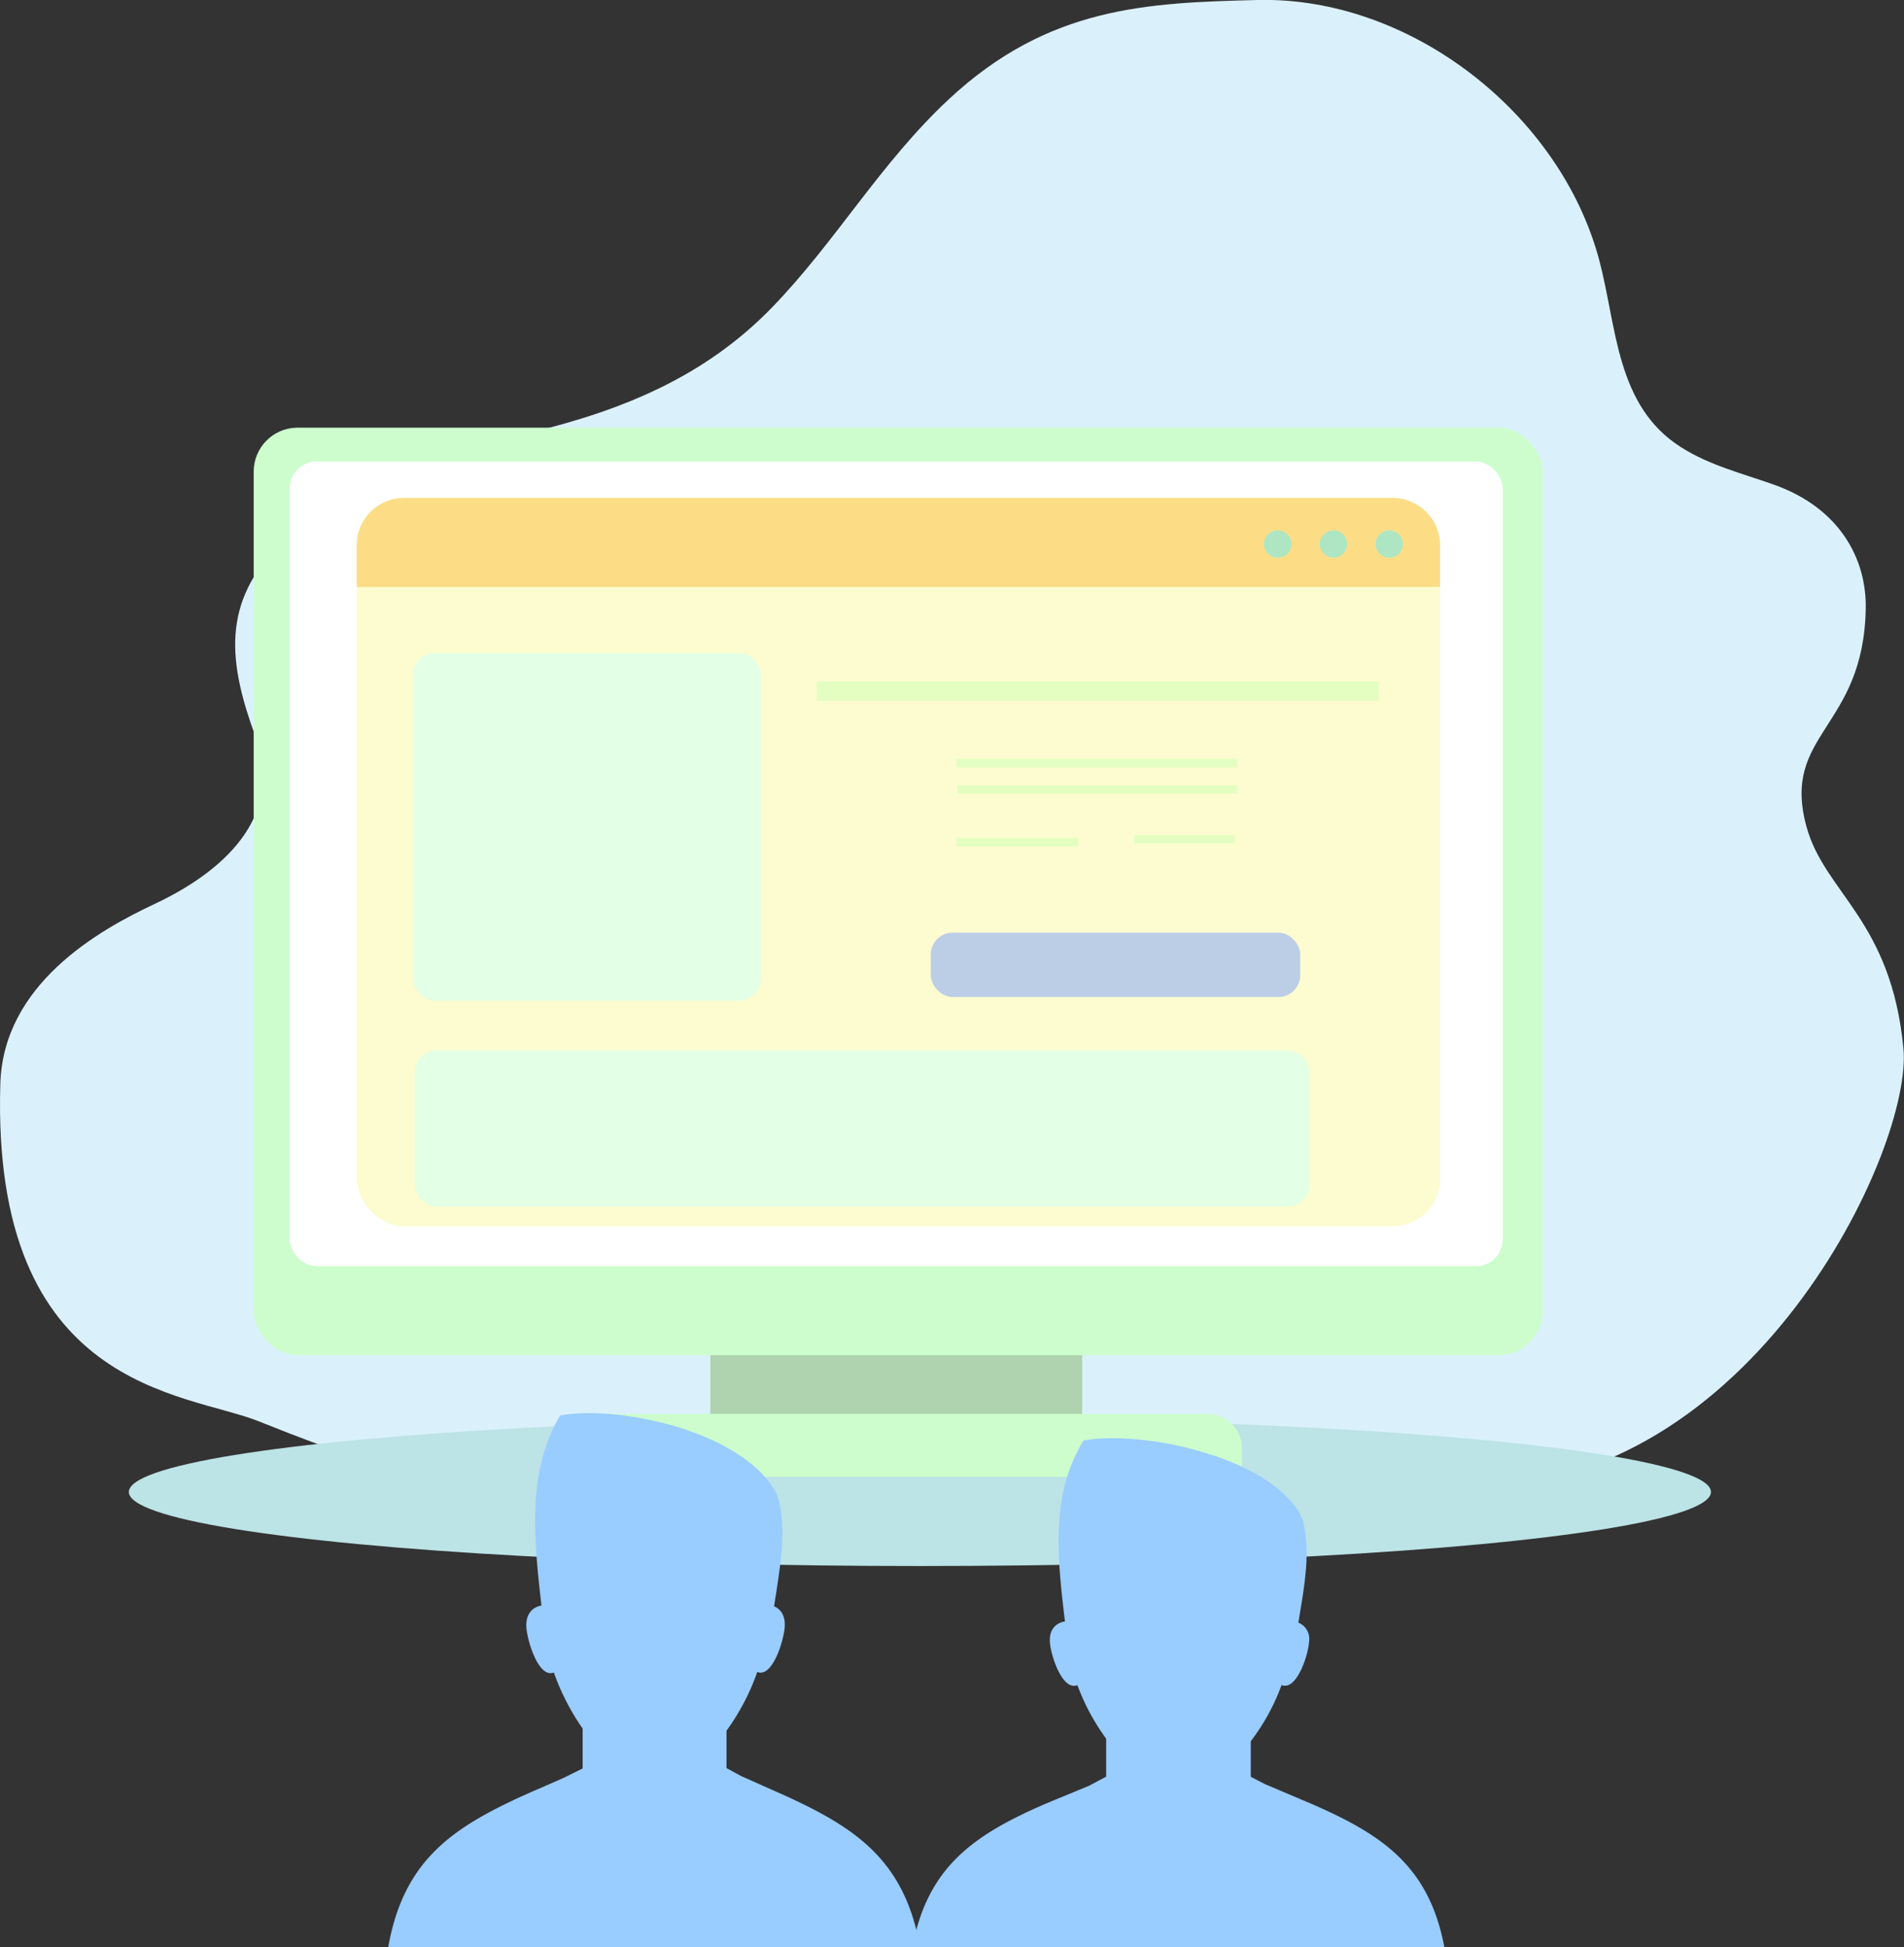 <svg xmlns="http://www.w3.org/2000/svg" viewBox="0 0 407.08 416.25"><rect x="0" y="0" width="407.08" height="416.25" fill="#333333" stroke="none"/><title>media-exp</title><g id="Capa_2" data-name="Capa 2"><g id="OBJECTS"><path d="M386.27,176.85c-5.61-20.14,12.23-20.92,12.63-46.87.16-10.61-5.65-21.42-19.64-26.38-6.88-2.44-13.73-4.11-19.85-8-13.94-8.83-13.69-25.63-17.49-40C333.55,24.2,301.41-.79,268.87,0c-23.46.59-44.66,1.3-66,21.21-14.63,13.62-24.14,30.39-37.73,44.43-14.39,14.87-31.92,22-51.6,26.79C94.87,97,74.62,102.35,60.37,115.9,47,128.64,48.93,142,54.67,157.59c6.33,17.24-7.4,29-21.71,35.69C20.91,198.94.73,210.43.07,231.64c-2,65.67,39.67,65.94,55.23,72.18,143.07,57.42,198,13.13,258.65,14,60.48.89,95.14-72.24,93-93.78C404.32,196.72,390.19,190.91,386.27,176.85Z" style="fill:#daf1fc"/><ellipse cx="196.68" cy="318.93" rx="169.13" ry="15.83" style="fill:#bce3e6"/><rect x="151.87" y="282.72" width="79.5" height="21.39" style="fill:#aed3ae"/><rect x="54.24" y="91.42" width="275.6" height="198.28" rx="9.39" ry="9.39" style="fill:#cdfdcd"/><rect x="61.93" y="98.65" width="259.37" height="172.02" rx="5.77" ry="5.77" style="fill:#fff"/><path d="M125,302.24h133.2a7.32,7.32,0,0,1,7.32,7.32v6.16a0,0,0,0,1,0,0H117.69a0,0,0,0,1,0,0v-6.16A7.32,7.32,0,0,1,125,302.24Z" style="fill:#cdfdcd"/><rect x="76.26" y="106.44" width="231.64" height="155.7" rx="10.15" ry="10.15" style="fill:#fcfcd0"/><rect x="141.64" y="225.45" width="6.93" height="6.93" style="fill:#ff6764"/><rect x="141.64" y="237.59" width="6.93" height="6.93" style="fill:#ff9c90"/><rect x="150.47" y="240.58" width="21.97" height="3.94" style="fill:#fff"/><rect x="150.47" y="228.44" width="21.97" height="3.94" style="fill:#fff"/><rect x="182.39" y="225.45" width="6.93" height="6.93" style="fill:#ff6764"/><rect x="182.39" y="237.59" width="6.93" height="6.93" style="fill:#ff9c90"/><rect x="191.23" y="240.58" width="21.97" height="3.94" style="fill:#fff"/><rect x="191.23" y="228.44" width="21.97" height="3.94" style="fill:#fff"/><rect x="219.08" y="225.45" width="6.93" height="6.93" style="fill:#ff6764"/><rect x="219.08" y="237.59" width="6.93" height="6.93" style="fill:#ff9c90"/><rect x="227.92" y="240.58" width="14.45" height="3.94" style="fill:#fff"/><rect x="227.92" y="228.44" width="14.45" height="3.94" style="fill:#fff"/><rect x="204.65" y="167.86" width="59.89" height="1.81" style="fill:#e4fec1"/><rect x="174.62" y="145.67" width="120.2" height="4.14" style="fill:#e4fec1"/><rect x="242.5" y="178.48" width="21.53" height="1.81" style="fill:#e4fec1"/><rect x="204.47" y="162.23" width="60.07" height="1.81" style="fill:#e4fec1"/><rect x="204.47" y="179.1" width="26.03" height="1.81" style="fill:#e4fec1"/><path d="M297.74,106.44H86.41a10.15,10.15,0,0,0-10.15,10.15v8.88H307.89v-8.88A10.15,10.15,0,0,0,297.74,106.44Z" style="fill:#fcdd86"/><circle cx="273.17" cy="116.3" r="2.93" style="fill:#aee6c4"/><circle cx="285.1" cy="116.3" r="2.93" style="fill:#aee6c4"/><circle cx="297.03" cy="116.3" r="2.93" style="fill:#aee6c4"/><rect x="88.33" y="139.58" width="74.33" height="74.33" rx="4.67" ry="4.67" style="fill:#e3ffe5"/><rect x="88.67" y="224.58" width="191.33" height="33.33" rx="4.67" ry="4.67" style="fill:#e3ffe5"/><rect x="199" y="199.37" width="79" height="13.76" rx="4.67" ry="4.67" style="fill:#bccee6"/><path d="M165.5,343.37c1.21-7.95,2.77-15.94.86-23.22-.09-.2-.17-.39-.27-.58l0-.09c-.09-.19-.18-.37-.28-.55l-.06-.1c-.1-.18-.2-.36-.31-.54l0,0c-.1-.18-.21-.35-.33-.52l-.06-.09-.36-.52-.06-.09-.39-.52,0,0-.39-.48-.07-.09-.42-.48-.09-.09c-.15-.16-.3-.33-.45-.48l-.06-.06-.44-.44-.09-.09-.48-.45-.12-.1-.51-.45-.07-.06-.49-.4-.1-.09-.53-.42-.14-.1-.55-.41-.11-.08-.5-.35-.13-.09-.57-.38-.15-.1-.59-.37-.13-.08-.54-.33-.13-.08-.59-.34-.24-.14-.56-.31-.23-.12-.43-.23-.27-.14-.57-.29-.22-.11-.59-.29-.29-.13-.41-.19-.36-.16-.48-.21-.32-.14-.56-.23-.36-.15-.34-.13-.53-.21-.4-.15-.33-.12-.52-.19-.45-.16-.29-.1-.64-.22-.29-.09-.43-.14h0l-.52-.17h0l-.39-.12-.35-.1-.57-.17-.37-.1-.4-.11h0l-.53-.14-.44-.12-.28-.07-.66-.17-.3-.07-.44-.1h0c-7.65-1.8-15.33-2.26-20.68-1.29-7.18,12.09-5.58,26.62-4,40.63-1.14.17-3.35,1.08-3.23,4.45.1,2.87,2.6,11.22,5.88,9.85a50.17,50.17,0,0,0,6.16,12v8.52L120.6,380l-2.43,1.07h0l-.67.3q-2,.87-4,1.73l-2.22,1v0C96.3,391,86.24,398,83,416.25H196.71C193.46,398,183.4,391,168.38,384.08v0l-10-4.46-3.05-1.66v-8a48.57,48.57,0,0,0,6.58-12.56c3.28,1.37,5.78-7,5.88-9.85C167.88,345,166.61,343.84,165.5,343.37Z" style="fill:#9cf;fill-rule:evenodd"/><path d="M277.6,346.86c1.21-7.57,2.78-15.18.86-22.1-.08-.19-.17-.37-.26-.56l0-.08c-.09-.18-.18-.35-.28-.52l-.05-.1-.31-.52,0,0c-.1-.17-.21-.33-.33-.49l-.06-.08-.36-.5-.06-.08-.39-.5,0,0-.39-.46-.08-.09-.42-.46-.09-.09-.45-.46-.05-.06-.44-.41-.09-.09-.48-.43-.12-.1-.51-.42-.07-.06-.49-.39-.11-.08-.53-.4-.14-.1-.55-.39-.11-.08-.5-.34-.13-.09-.57-.36-.15-.09-.59-.36-.13-.08-.53-.31-.14-.08-.59-.32-.24-.13-.56-.29-.23-.12-.43-.21-.28-.14-.57-.27-.22-.1-.59-.28-.29-.13-.42-.18-.36-.15-.48-.2-.32-.13-.56-.22-.36-.14-.34-.13-.53-.2-.4-.14-.32-.12-.53-.19-.45-.15L259,311l-.64-.21-.3-.09-.43-.14h0l-.52-.16h0l-.39-.12-.35-.1-.57-.17-.37-.1-.4-.11h0l-.53-.14-.44-.11-.28-.07-.66-.16-.3-.07-.44-.1h0c-7.65-1.71-15.33-2.16-20.69-1.23-7.19,11.51-5.59,25.34-4,38.69-1.14.16-3.35,1-3.23,4.24.1,2.74,2.6,10.68,5.89,9.38a47,47,0,0,0,6.15,11.44v8.11l-3.76,2-2.44,1h0l-.67.28q-2,.83-4,1.65l-2.22.92v0c-15,6.55-25.08,13.26-28.34,30.62H308.81c-3.26-17.36-13.31-24.07-28.34-30.62v0l-10-4.24-3.05-1.58v-7.6a45.53,45.53,0,0,0,6.58-12c3.28,1.3,5.78-6.64,5.89-9.38A3.73,3.73,0,0,0,277.6,346.86Z" style="fill:#9cf;fill-rule:evenodd"/></g></g></svg>